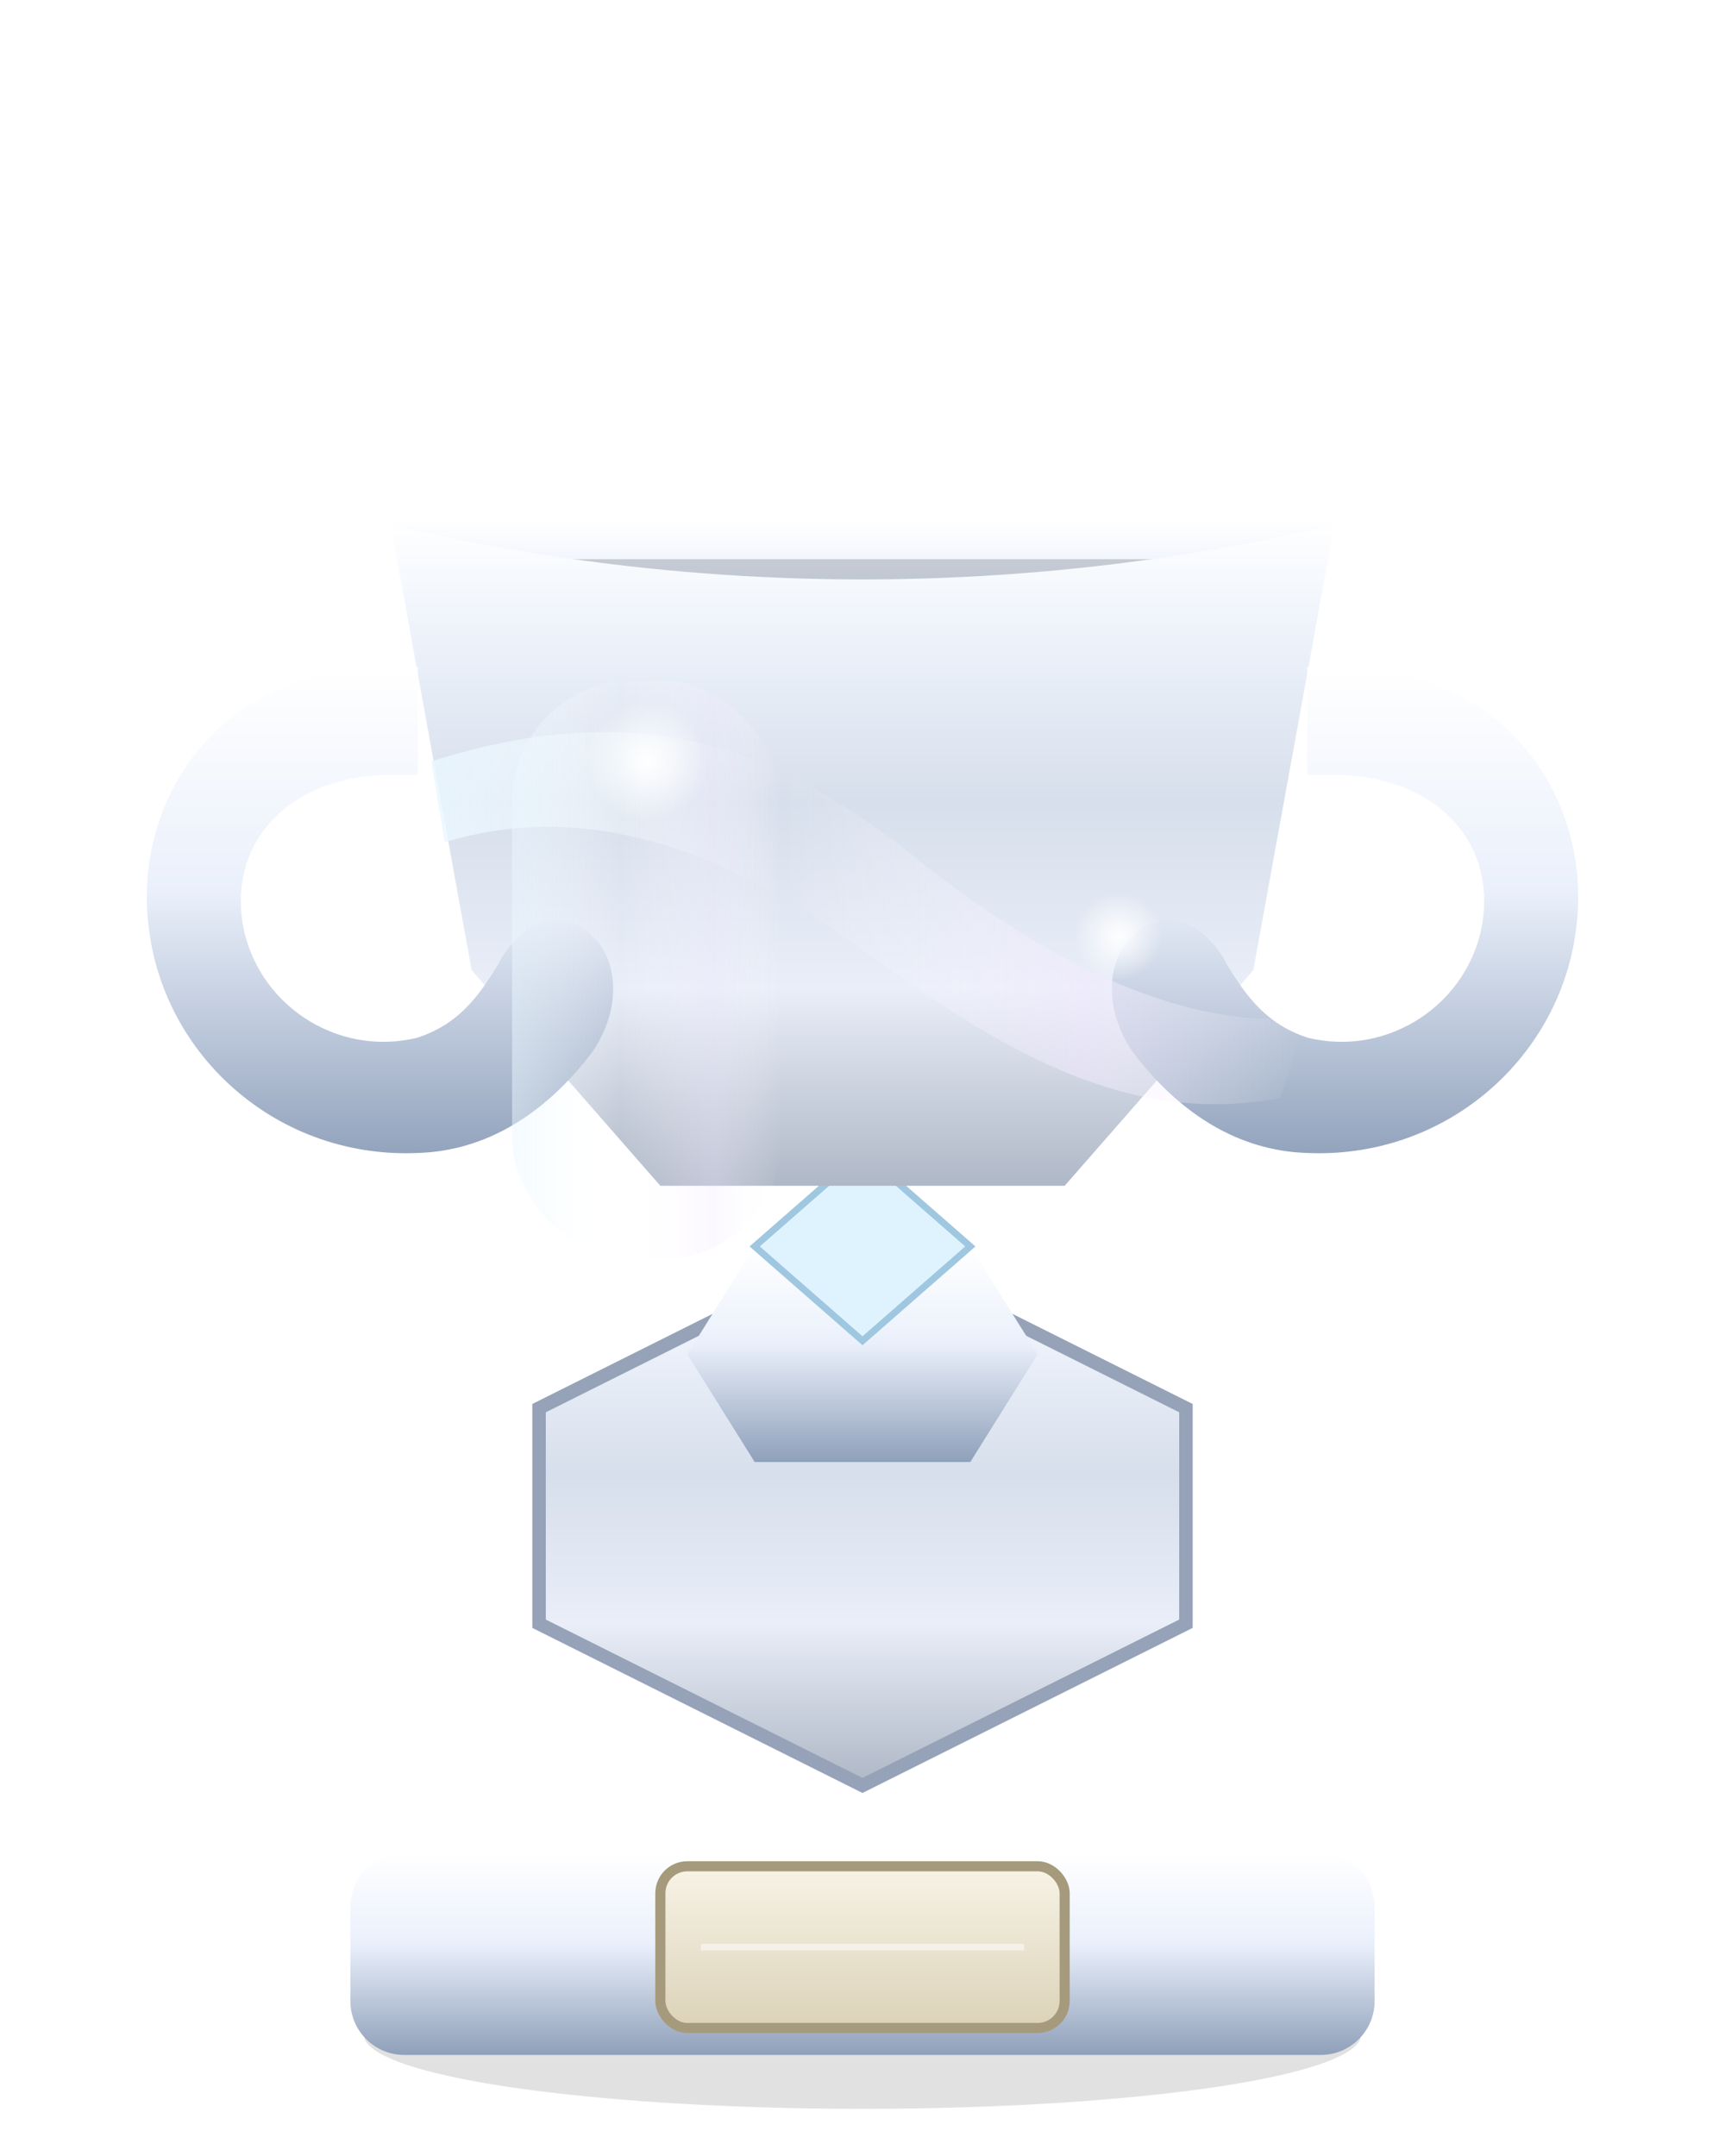 <!--?xml version="1.0" encoding="UTF-8"?-->
<svg width="256" height="320" viewBox="0 0 256 320" xmlns="http://www.w3.org/2000/svg">
  <defs>
    <!-- Platinum / iridescent gradients -->
    <linearGradient id="plat-core" x1="0" y1="0" x2="0" y2="1">
      <stop offset="0%" stop-color="#ffffff"></stop>
      <stop offset="16%" stop-color="#eef3fb"></stop>
      <stop offset="42%" stop-color="#d7dfec"></stop>
      <stop offset="70%" stop-color="#e9eef8"></stop>
      <stop offset="100%" stop-color="#aeb7c6"></stop>
    </linearGradient>

    <!-- Cooler, bluish edge -->
    <linearGradient id="plat-edge" x1="0" y1="0" x2="0" y2="1">
      <stop offset="0%" stop-color="#ffffff"></stop>
      <stop offset="45%" stop-color="#eaf0fb"></stop>
      <stop offset="100%" stop-color="#8fa0ba"></stop>
    </linearGradient>

    <!-- Iridescent sheen (slight cyan→violet sweep) -->
    <linearGradient id="iridescent-sweep" x1="0" y1="0" x2="1" y2="0">
      <stop offset="0%" stop-color="#eaf7ff" stop-opacity="0.85"></stop>
      <stop offset="40%" stop-color="#ffffff" stop-opacity="0.0"></stop>
      <stop offset="75%" stop-color="#f3eaff" stop-opacity="0.55"></stop>
      <stop offset="100%" stop-color="#ffffff" stop-opacity="0.0"></stop>
    </linearGradient>

    <!-- Frosty plaque -->
    <linearGradient id="frost-plaque" x1="0" y1="0" x2="0" y2="1">
      <stop offset="0%" stop-color="#f7f3e6"></stop>
      <stop offset="100%" stop-color="#dcd2b8"></stop>
    </linearGradient>

    <!-- Soft drop shadow -->
    <filter id="shadow" x="-30%" y="-30%" width="160%" height="160%">
      <feGaussianBlur in="SourceAlpha" stdDeviation="3"></feGaussianBlur>
      <feOffset dx="0" dy="3" result="off"></feOffset>
      <feComponentTransfer>
        <feFuncA type="linear" slope="0.35"></feFuncA>
      </feComponentTransfer>
      <feMerge>
        <feMergeNode></feMergeNode>
        <feMergeNode in="SourceGraphic"></feMergeNode>
      </feMerge>
    </filter>

    <!-- Inner shadow -->
    <filter id="inner" x="-50%" y="-50%" width="200%" height="200%">
      <feOffset dx="0" dy="1"></feOffset>
      <feGaussianBlur stdDeviation="2" result="b"></feGaussianBlur>
      <feComposite in="b" in2="SourceAlpha" operator="arithmetic" k2="-1" k3="1"></feComposite>
      <feColorMatrix type="matrix" values="
        0 0 0 0 0
        0 0 0 0 0
        0 0 0 0 0
        0 0 0 0.65 0"></feColorMatrix>
      <feBlend in="SourceGraphic" mode="normal"></feBlend>
    </filter>

    <!-- Subtle brushed metal texture -->
    <filter id="brushed" x="-20%" y="-20%" width="140%" height="140%">
      <feTurbulence type="fractalNoise" baseFrequency="0.8" numOctaves="2" seed="7" result="noise"></feTurbulence>
      <feColorMatrix type="saturate" values="0"></feColorMatrix>
      <feComponentTransfer>
        <feFuncA type="table" tableValues="0 0 0.08 0.12 0.08 0"></feFuncA>
      </feComponentTransfer>
      <feBlend in="SourceGraphic" in2="noise" mode="overlay"></feBlend>
    </filter>

    <!-- Sparkle glints -->
    <radialGradient id="glint" cx="0.5" cy="0.5" r="0.5">
      <stop offset="0%" stop-color="#ffffff" stop-opacity="1"></stop>
      <stop offset="100%" stop-color="#ffffff" stop-opacity="0"></stop>
    </radialGradient>
  </defs>

  <!-- Ground shadow -->
  <ellipse cx="128" cy="302" rx="74" ry="11" fill="#000" opacity="0.12"></ellipse>

  <g filter="url(#shadow)">
    <!-- Hex pedestal (distinct from other tiers) -->
    <path d="M128 262 L176 238 L176 206 L128 182 L80 206 L80 238 Z" fill="url(#plat-core)" stroke="#95a2b8" stroke-width="2"></path>
    <!-- Step under hex -->
    <path d="M60 272 H196 a8 8 0 0 1 8 8 v14 a8 8 0 0 1 -8 8 H60 a8 8 0 0 1 -8 -8 v-14 a8 8 0 0 1 8 -8z" fill="url(#plat-edge)"></path>

    <!-- Plaque -->
    <rect x="98" y="274" width="60" height="24" rx="4" fill="url(#frost-plaque)" stroke="#a69a7c" stroke-width="1.5"></rect>
    <path d="M104 286 h48" stroke="rgba(255,255,255,0.5)" stroke-width="1"></path>

    <!-- Faceted stem with inset gem -->
    <path d="M112 182 L144 182 L154 198 L144 214 L112 214 L102 198 Z" fill="url(#plat-edge)"></path>
    <!-- Gem (diamond) -->
    <path d="M128 168 L144 182 L128 196 L112 182 Z" fill="#dff3ff" stroke="#9fc7df" stroke-width="1"></path>

    <!-- NEW CUP SHAPE: tall faceted chalice (angular, not round) -->
    <!-- Rim (angular ellipse hybrid) -->
    <path d="M58 74 L198 74 L192 86 Q128 96 64 86 Z" fill="url(#plat-edge)"></path>
    <!-- Inner opening -->
    <path d="M70 80 L186 80 L182 90 Q128 98 74 90 Z" fill="#2b3442" opacity="0.22"></path>

    <!-- Chalice body (multi-facet) -->
    <path d="
      M58 74
      L70 140
      L98 172
      L158 172
      L186 140
      L198 74
      Q128 90 58 74 Z" fill="url(#plat-core)" filter="url(#inner)"></path>

    <!-- Laurel-wing handles (sharp, winged look) -->
    <g>
      <!-- Left wing -->
      <path d="M58 96
               C32 96 20 116 22 134
               C24 154 42 170 64 168
               C74 167 82 161 88 153
               C92 147 92 140 88 136
               C82 130 76 136 74 140
               C71 145 68 149 62 151
               C50 154 38 146 36 134
               C34 121 44 112 58 112
               L62 112 L62 96 Z" fill="url(#plat-edge)"></path>
      <!-- Right wing -->
      <path d="M198 96
               C224 96 236 116 234 134
               C232 154 214 170 192 168
               C182 167 174 161 168 153
               C164 147 164 140 168 136
               C174 130 180 136 182 140
               C185 145 188 149 194 151
               C206 154 218 146 220 134
               C222 121 212 112 198 112
               L194 112 L194 96 Z" fill="url(#plat-edge)"></path>
    </g>

    <!-- Iridescent sweep across body (distinct platinum vibe) -->
    <path d="
      M64 110
      C96 100, 116 108, 138 126
      C156 140, 176 150, 194 148
      L190 160
      C168 164, 150 154, 128 138
      C106 122, 86 116, 66 122 Z" fill="url(#iridescent-sweep)"></path>

    <!-- Vertical gloss band -->
    <rect x="76" y="98" width="40" height="86" rx="18" fill="url(#iridescent-sweep)" opacity="0.6"></rect>

    <!-- Sparkle glints -->
    <circle cx="96" cy="110" r="9" fill="url(#glint)"></circle>
    <circle cx="166" cy="136" r="6.5" fill="url(#glint)" opacity="0.95"></circle>
  </g>
</svg>
